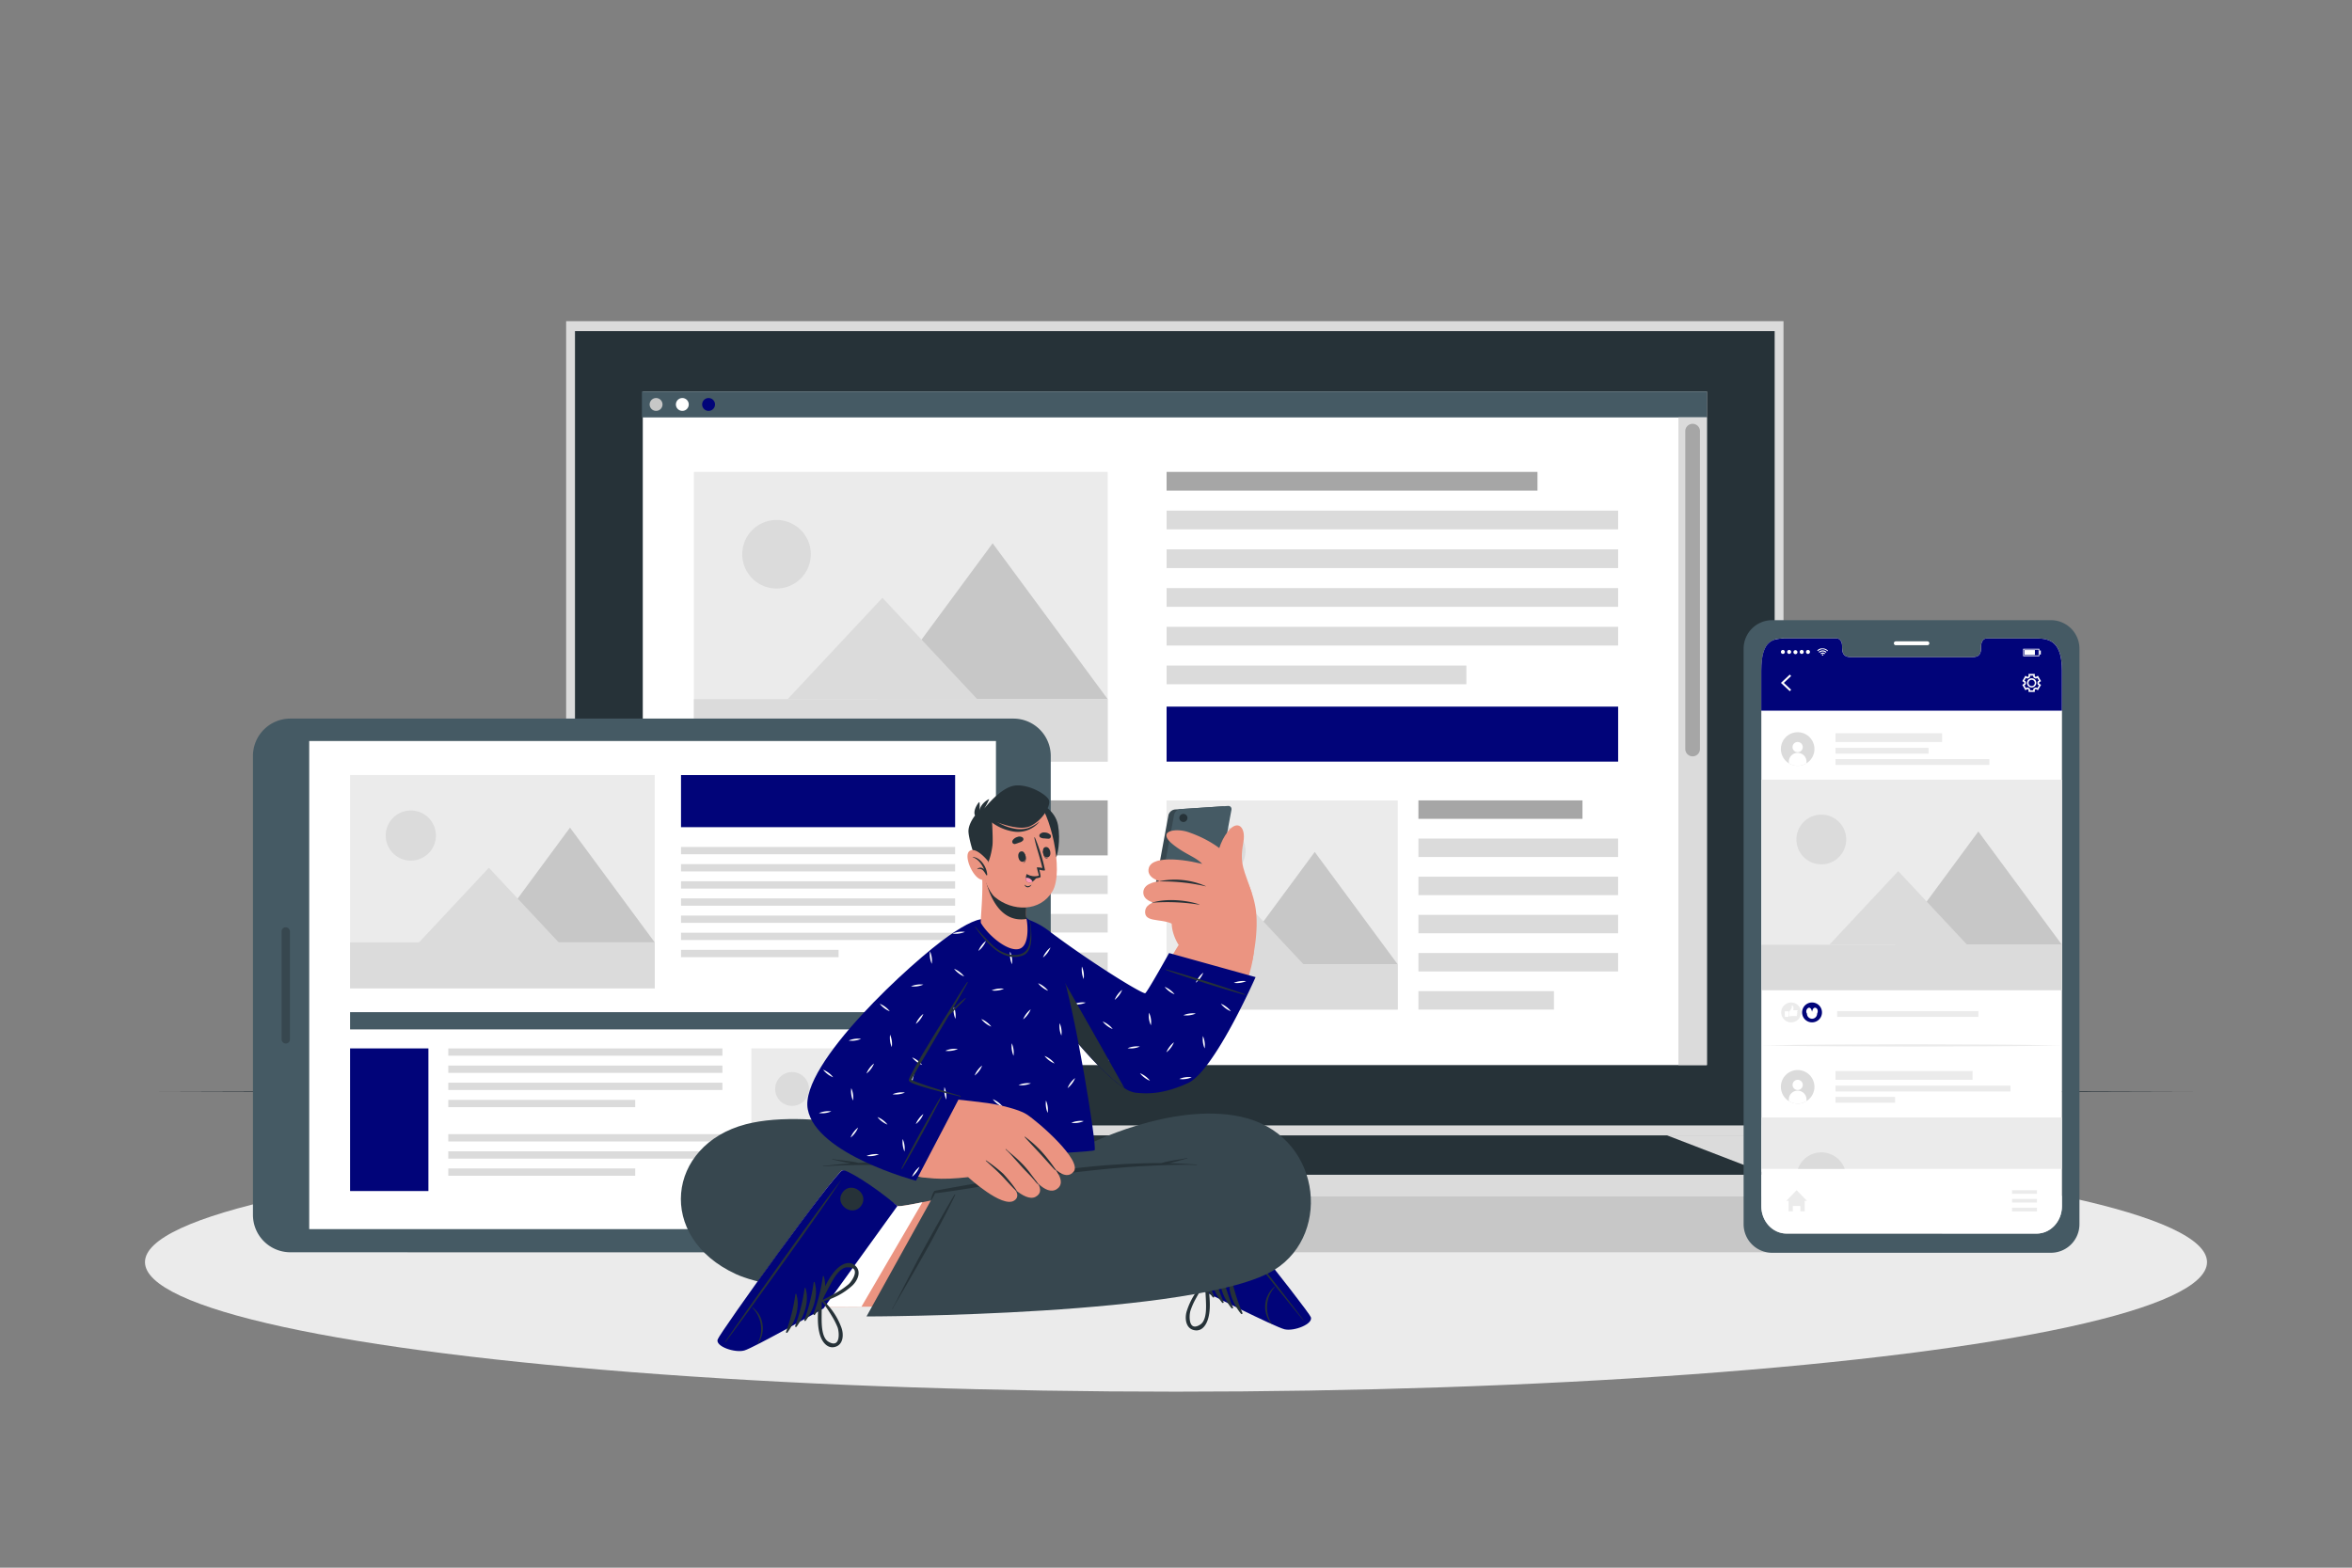 <svg xmlns="http://www.w3.org/2000/svg" viewBox="0 0 750 500"><rect x="0" y="0" width="750" height="500" fill="#808080" stroke="none"/><g id="freepik--Shadow--inject-12"><ellipse cx="375" cy="402.54" rx="328.77" ry="41.32" style="fill:#ebebeb"></ellipse></g><g id="freepik--Floor--inject-12"><polygon points="50.72 348.19 131.79 347.95 212.86 347.86 375 347.69 537.14 347.86 618.21 347.95 699.28 348.19 618.21 348.44 537.14 348.52 375 348.69 212.86 348.52 131.79 348.43 50.72 348.19" style="fill:#263238"></polygon></g><g id="freepik--Computer--inject-12"><rect x="180.53" y="102.44" width="388.19" height="259.67" style="fill:#dbdbdb"></rect><rect x="183.35" y="105.61" width="382.55" height="253.33" style="fill:#263238"></rect><rect x="129.97" y="381.58" width="489.31" height="17.82" style="fill:#c7c7c7"></rect><polygon points="129.97 381.58 180.53 362.11 568.72 362.11 619.28 381.58 129.97 381.58" style="fill:#dbdbdb"></polygon><polygon points="185.05 374.68 217.68 362.11 531.58 362.11 564.21 374.68 185.05 374.68" style="fill:#263238"></polygon><rect x="204.97" y="124.86" width="339.31" height="214.84" style="fill:#fff"></rect><rect x="204.69" y="124.86" width="339.6" height="8.27" style="fill:#455a64"></rect><path d="M211.26,129a2.05,2.05,0,1,1-2-2.05A2.05,2.05,0,0,1,211.26,129Z" style="fill:#c7c7c7"></path><path d="M219.63,129a2.05,2.05,0,1,1-2-2.05A2.05,2.05,0,0,1,219.63,129Z" style="fill:#fff"></path><path d="M228,129a2.05,2.05,0,1,1-2.05-2.05A2.05,2.05,0,0,1,228,129Z" style="fill:#010479"></path><rect x="221.27" y="150.51" width="131.95" height="92.41" transform="translate(574.49 393.42) rotate(180)" style="fill:#ebebeb"></rect><path d="M236.69,176.77a10.93,10.93,0,1,0,10.93-10.93A10.93,10.93,0,0,0,236.69,176.77Z" style="fill:#dbdbdb"></path><polygon points="279.84 223 353.23 223 316.53 173.27 279.84 223" style="fill:#c7c7c7"></polygon><polygon points="251.1 223.05 311.68 223.05 281.39 190.66 251.1 223.05" style="fill:#dbdbdb"></polygon><rect x="221.27" y="223" width="131.95" height="19.91" style="fill:#dbdbdb"></rect><rect x="372" y="255.28" width="73.73" height="66.71" transform="translate(817.72 577.28) rotate(180)" style="fill:#ebebeb"></rect><path d="M381.52,269.87a7.9,7.9,0,1,0,6.2-6.2A7.9,7.9,0,0,0,381.52,269.87Z" style="fill:#dbdbdb"></path><polygon points="392.75 307.62 445.73 307.62 419.24 271.72 392.75 307.62" style="fill:#c7c7c7"></polygon><polygon points="372 307.65 415.74 307.65 393.87 284.27 372 307.65" style="fill:#dbdbdb"></polygon><rect x="372" y="307.62" width="73.73" height="14.37" style="fill:#dbdbdb"></rect><rect x="372" y="150.51" width="118.27" height="5.97" style="fill:#a6a6a6"></rect><rect x="372" y="162.86" width="143.99" height="5.97" style="fill:#dbdbdb"></rect><rect x="372" y="175.21" width="143.99" height="5.97" style="fill:#dbdbdb"></rect><rect x="372" y="187.57" width="143.99" height="5.97" style="fill:#dbdbdb"></rect><rect x="372" y="199.92" width="143.99" height="5.97" style="fill:#dbdbdb"></rect><rect x="372" y="212.27" width="95.59" height="5.97" style="fill:#dbdbdb"></rect><rect x="452.3" y="255.28" width="52.31" height="5.88" style="fill:#a6a6a6"></rect><rect x="452.3" y="267.45" width="63.68" height="5.88" style="fill:#dbdbdb"></rect><rect x="452.3" y="279.62" width="63.68" height="5.88" style="fill:#dbdbdb"></rect><rect x="452.3" y="291.78" width="63.68" height="5.88" style="fill:#dbdbdb"></rect><rect x="452.3" y="303.95" width="63.68" height="5.88" style="fill:#dbdbdb"></rect><rect x="452.3" y="316.12" width="43.22" height="5.88" style="fill:#dbdbdb"></rect><rect x="372" y="225.37" width="143.99" height="17.54" style="fill:#010479"></rect><rect x="221.27" y="255.28" width="131.95" height="17.54" style="fill:#a6a6a6"></rect><rect x="221.27" y="279.21" width="131.95" height="5.93" style="fill:#dbdbdb"></rect><rect x="221.27" y="291.49" width="131.95" height="5.93" style="fill:#dbdbdb"></rect><rect x="221.27" y="303.78" width="131.95" height="5.93" style="fill:#dbdbdb"></rect><rect x="221.27" y="316.06" width="90.41" height="5.93" style="fill:#dbdbdb"></rect><rect x="535.21" y="133.12" width="9.07" height="206.57" style="fill:#dbdbdb"></rect><path d="M539.74,241.23h0a2.34,2.34,0,0,1-2.34-2.34V137.51a2.34,2.34,0,0,1,2.34-2.34h0a2.34,2.34,0,0,1,2.34,2.34V238.89A2.34,2.34,0,0,1,539.74,241.23Z" style="fill:#a6a6a6"></path></g><g id="freepik--Tablet--inject-12"><path d="M335.06,241V387.58a11.93,11.93,0,0,1-12,11.82H92.66a11.93,11.93,0,0,1-12-11.82V241a11.92,11.92,0,0,1,12-11.81H323A11.92,11.92,0,0,1,335.06,241Z" style="fill:#455a64"></path><rect x="98.6" y="236.34" width="218.99" height="155.68" style="fill:#fff"></rect><rect x="111.63" y="247.2" width="97.15" height="68.03" transform="translate(320.41 562.42) rotate(180)" style="fill:#ebebeb"></rect><path d="M123,266.54a8,8,0,1,0,8-8.05A8,8,0,0,0,123,266.54Z" style="fill:#dbdbdb"></path><polygon points="154.75 300.57 208.78 300.57 181.76 263.96 154.75 300.57" style="fill:#c7c7c7"></polygon><polygon points="133.59 300.6 178.19 300.6 155.89 276.76 133.59 300.6" style="fill:#dbdbdb"></polygon><rect x="111.63" y="300.57" width="97.15" height="14.66" style="fill:#dbdbdb"></rect><rect x="239.6" y="334.38" width="64.96" height="45.49" transform="translate(544.16 714.24) rotate(180)" style="fill:#ebebeb"></rect><path d="M247.19,347.31a5.39,5.39,0,1,0,5.39-5.38A5.38,5.38,0,0,0,247.19,347.31Z" style="fill:#dbdbdb"></path><polygon points="268.44 370.06 304.56 370.06 286.5 345.58 268.44 370.06" style="fill:#c7c7c7"></polygon><polygon points="254.29 370.09 284.11 370.09 269.2 354.14 254.29 370.09" style="fill:#dbdbdb"></polygon><rect x="239.6" y="370.07" width="64.96" height="9.8" style="fill:#dbdbdb"></rect><rect x="217.16" y="247.2" width="87.41" height="16.62" style="fill:#010479"></rect><rect x="217.16" y="270.13" width="87.41" height="2.33" style="fill:#dbdbdb"></rect><rect x="217.16" y="275.6" width="87.41" height="2.33" style="fill:#dbdbdb"></rect><rect x="217.16" y="281.07" width="87.41" height="2.33" style="fill:#dbdbdb"></rect><rect x="217.16" y="286.54" width="87.41" height="2.33" style="fill:#dbdbdb"></rect><rect x="217.16" y="292.01" width="87.41" height="2.33" style="fill:#dbdbdb"></rect><rect x="217.16" y="297.48" width="87.41" height="2.33" style="fill:#dbdbdb"></rect><rect x="217.16" y="302.95" width="50.25" height="2.33" style="fill:#dbdbdb"></rect><rect x="142.95" y="367.2" width="87.41" height="2.33" style="fill:#dbdbdb"></rect><rect x="142.95" y="334.38" width="87.41" height="2.33" style="fill:#dbdbdb"></rect><rect x="142.95" y="339.85" width="87.41" height="2.33" style="fill:#dbdbdb"></rect><rect x="142.95" y="345.32" width="87.41" height="2.33" style="fill:#dbdbdb"></rect><rect x="142.95" y="350.79" width="59.61" height="2.33" style="fill:#dbdbdb"></rect><rect x="142.95" y="361.73" width="87.41" height="2.33" style="fill:#dbdbdb"></rect><rect x="142.95" y="372.67" width="59.61" height="2.33" style="fill:#dbdbdb"></rect><rect x="111.63" y="322.82" width="192.94" height="5.5" style="fill:#455a64"></rect><rect x="111.63" y="334.38" width="24.98" height="45.49" style="fill:#010479"></rect><rect x="89.8" y="295.76" width="2.65" height="37.05" rx="1.25" style="fill:#37474f"></rect><path d="M332,314.28a4.8,4.8,0,1,1-4.79-4.79A4.8,4.8,0,0,1,332,314.28Z" style="fill:#37474f"></path></g><g id="freepik--Mobile--inject-12"><path d="M654.11,197.8H565a9.1,9.1,0,0,0-9,9.18v183.4a9.11,9.11,0,0,0,9,9.18h89.09a9.11,9.11,0,0,0,9-9.18V207A9.1,9.1,0,0,0,654.11,197.8Zm3.39,186.91c0,4.83-3.62,8.73-8.08,8.73h-79.7c-4.47,0-8.08-3.9-8.08-8.73V213.93c0-9.83,3.61-10.31,8.08-10.31h16c.93,0,1.69,1,1.69,2.36v.56c0,3.07,1.68,3.08,3.74,3.08H628c2.07,0,3.73,0,3.73-3.08V206c0-1.31.75-2.36,1.7-2.36h16c4.46,0,8.08,1.31,8.08,10.31Z" style="fill:#455a64"></path><path d="M614.6,205.79H604.53a.62.62,0,0,1-.62-.62h0a.62.62,0,0,1,.62-.62H614.6a.63.63,0,0,1,.63.62h0A.63.63,0,0,1,614.6,205.79Z" style="fill:#fff"></path><path d="M657.5,213.93V384.71c0,4.83-3.62,8.73-8.08,8.73h-79.7c-4.47,0-8.08-3.9-8.08-8.73V213.93c0-9.83,3.61-10.31,8.08-10.31h16c.93,0,1.69,1,1.69,2.36v.56c0,3.07,1.68,3.08,3.74,3.08H628c2.07,0,3.73,0,3.73-3.08V206c0-1.31.75-2.36,1.7-2.36h16C653.88,203.62,657.5,204.93,657.5,213.93Z" style="fill:#fff"></path><path d="M657.5,213.93v12.74H561.63V213.93c0-9.83,3.62-10.31,8.09-10.31h16c.92,0,1.68,1,1.68,2.36v.56c0,3.07,1.68,3.08,3.73,3.08H628c2.07,0,3.74,0,3.74-3.08V206c0-1.31.75-2.36,1.69-2.36h16C653.88,203.62,657.5,204.93,657.5,213.93Z" style="fill:#010479"></path><polygon points="570.72 220.45 567.89 217.8 570.72 215.15 571.16 215.61 568.83 217.8 571.16 219.99 570.72 220.45" style="fill:#fff"></polygon><path d="M648.85,220.69h-2V220a.1.1,0,0,0-.06-.09l-.22-.13a.14.14,0,0,0-.11,0l-.61.36-1-1.73.61-.35a.09.09,0,0,0,0-.11v-.24a.09.09,0,0,0,0-.11l-.61-.35,1-1.73.61.35a.11.11,0,0,0,.11,0l.22-.13a.1.1,0,0,0,.06-.09v-.71h2v.71a.1.1,0,0,0,.06.09l.22.13a.11.11,0,0,0,.11,0l.61-.35,1,1.73-.61.35a.09.09,0,0,0,0,.11v.24a.09.09,0,0,0,0,.11l.61.35-1,1.73-.61-.35a.11.11,0,0,0-.11,0l-.22.13a.1.1,0,0,0-.06.09Zm-1.5-.5h1V220a.62.62,0,0,1,.33-.54,1,1,0,0,0,.17-.1.64.64,0,0,1,.64,0l.18.11.5-.87-.18-.11a.59.59,0,0,1-.3-.55v-.2a.61.61,0,0,1,.3-.56l.18-.1-.5-.87-.18.11a.62.62,0,0,1-.63,0l-.18-.1a.62.62,0,0,1-.33-.54v-.21h-1v.21a.62.62,0,0,1-.33.54,1,1,0,0,0-.17.1.64.64,0,0,1-.64,0l-.18-.11-.5.87.18.1a.61.61,0,0,1,.3.56v.2a.61.61,0,0,1-.3.56l-.18.1.5.87.18-.11a.64.64,0,0,1,.64,0,1,1,0,0,0,.17.1.62.62,0,0,1,.33.54Zm.5-.91a1.48,1.48,0,1,1,1.48-1.48A1.49,1.49,0,0,1,647.85,219.28Zm0-2.46a1,1,0,1,0,1,1A1,1,0,0,0,647.85,216.82Z" style="fill:#fff"></path><g id="freepik--u5Zjqx--inject-12"><path d="M582.93,207.45l-.15.16-.09.09a2.1,2.1,0,0,0-3,0l-.08-.09-.15-.15h0a1.54,1.54,0,0,1,.19-.17,2.16,2.16,0,0,1,.45-.29,2.49,2.49,0,0,1,.6-.2l.3,0h.46a2.59,2.59,0,0,1,.55.13,2.53,2.53,0,0,1,.37.18,2.25,2.25,0,0,1,.36.24l.16.15Z" style="fill:#fff"></path><path d="M580.2,208.18l-.24-.24a1.75,1.75,0,0,1,2.48,0l-.24.25a1.42,1.42,0,0,0-2,0Z" style="fill:#fff"></path><path d="M582,208.42l-.24.25a.7.7,0,0,0-1,0l-.24-.25A1.06,1.06,0,0,1,582,208.42Z" style="fill:#fff"></path><path d="M581.42,208.89a.22.22,0,1,1-.22-.22A.21.21,0,0,1,581.42,208.89Z" style="fill:#fff"></path></g><path d="M567.89,207.92a.63.63,0,0,1,.63-.63.64.64,0,0,1,.64.63.64.64,0,0,1-.64.64A.64.64,0,0,1,567.89,207.92Z" style="fill:#fff"></path><path d="M569.89,207.92a.63.63,0,0,1,.63-.63.64.64,0,0,1,.64.63.64.64,0,0,1-.64.64A.64.64,0,0,1,569.89,207.92Z" style="fill:#fff"></path><path d="M571.89,207.92a.64.64,0,0,1,1.27,0,.64.64,0,1,1-1.27,0Z" style="fill:#fff"></path><path d="M573.89,207.92a.64.64,0,1,1,.64.64A.64.64,0,0,1,573.89,207.92Z" style="fill:#fff"></path><path d="M575.89,207.92a.64.64,0,0,1,.64-.63.63.63,0,0,1,.63.63.64.64,0,0,1-.63.64A.64.64,0,0,1,575.89,207.92Z" style="fill:#fff"></path><path d="M650.3,209.3h-5.16v-2.38h5.16Zm-4.91-.25h4.66v-1.88h-4.66Z" style="fill:#fff"></path><rect x="645.56" y="207.32" width="3.33" height="1.58" style="fill:#fff"></rect><rect x="650.31" y="207.47" width="0.46" height="1.28" style="fill:#fff"></rect><polygon points="576.2 383 575.47 383 575.47 386.35 574.11 386.35 574.11 384.64 571.7 384.64 571.7 386.35 570.34 386.35 570.34 383 569.61 383 572.91 379.6 576.2 383" style="fill:#ebebeb"></polygon><rect x="641.59" y="379.6" width="7.95" height="1.14" style="fill:#ebebeb"></rect><rect x="641.59" y="382.4" width="7.95" height="1.14" style="fill:#ebebeb"></rect><rect x="641.59" y="385.21" width="7.95" height="1.14" style="fill:#ebebeb"></rect><path d="M576.05,243.44a5.32,5.32,0,0,1-5.63,0,5.35,5.35,0,1,1,5.63,0Z" style="fill:#dbdbdb"></path><path d="M574.86,238.28a1.63,1.63,0,1,1-1.62-1.63A1.63,1.63,0,0,1,574.86,238.28Z" style="fill:#fff"></path><path d="M576.05,242.77v.67a5.32,5.32,0,0,1-5.63,0v-.67a2.82,2.82,0,0,1,5.63,0Z" style="fill:#fff"></path><rect x="585.29" y="233.85" width="34" height="2.8" style="fill:#ebebeb"></rect><rect x="585.29" y="238.52" width="29.68" height="1.86" style="fill:#ebebeb"></rect><rect x="585.29" y="242.1" width="49.07" height="1.86" style="fill:#ebebeb"></rect><rect x="561.64" y="248.67" width="95.86" height="67.12" transform="translate(1219.14 564.46) rotate(180)" style="fill:#ebebeb"></rect><path d="M572.84,267.75a7.94,7.94,0,1,0,7.94-7.94A7.94,7.94,0,0,0,572.84,267.75Z" style="fill:#dbdbdb"></path><polygon points="604.2 301.33 657.5 301.33 630.85 265.2 604.2 301.33" style="fill:#c7c7c7"></polygon><polygon points="583.3 301.36 627.31 301.36 605.3 277.84 583.3 301.36" style="fill:#dbdbdb"></polygon><rect x="561.64" y="301.33" width="95.86" height="14.46" style="fill:#dbdbdb"></rect><path d="M576.05,351.18a5.32,5.32,0,0,1-5.63,0,5.35,5.35,0,1,1,5.63,0Z" style="fill:#dbdbdb"></path><circle cx="573.24" cy="346.02" r="1.63" style="fill:#fff"></circle><path d="M576.05,350.51v.67a5.32,5.32,0,0,1-5.63,0v-.67a2.82,2.82,0,0,1,5.63,0Z" style="fill:#fff"></path><rect x="585.29" y="341.59" width="43.72" height="2.8" style="fill:#ebebeb"></rect><rect x="585.29" y="346.26" width="55.82" height="1.86" style="fill:#ebebeb"></rect><rect x="585.29" y="349.84" width="19.01" height="1.86" style="fill:#ebebeb"></rect><rect x="561.64" y="356.41" width="95.84" height="16.39" style="fill:#ebebeb"></rect><path d="M588.25,372.81H573.31a7.93,7.93,0,0,1,14.94,0Z" style="fill:#dbdbdb"></path><path d="M568.08,323.65a3.17,3.17,0,1,1,3.83,2.33A3.16,3.16,0,0,1,568.08,323.65Z" style="fill:#ebebeb"></path><g id="freepik--xsrjP0--inject-12"><path d="M570.73,324.16c-.09-.05-.16-.13-.27-.12s0,0,0-.05v-1.27a.06.06,0,0,1,0-.07c.32-.16.46-.48.66-.76a1.27,1.27,0,0,0,.23-1c0-.09,0-.13.12-.15a.2.2,0,0,1,.24.07,1.6,1.6,0,0,1,.18.56,1.88,1.88,0,0,1,0,.47c0,.12-.05.23-.07.35s.06,0,.09,0h1.07c.15,0,.23,0,.25.14a.29.29,0,0,1-.16.31s-.07,0-.07.05,0,0,.07.05.1.27,0,.38-.1,0-.1.06.06,0,.09.08a.24.24,0,0,1-.1.37l-.07,0s0,0,0,.05a.21.21,0,0,1,0,.38l0,0a.31.31,0,0,1-.19,0h-1.68A.18.18,0,0,1,570.73,324.16Z" style="fill:#fff;fill-rule:evenodd"></path><path d="M569.13,323.42c0-.27,0-.54,0-.81,0-.05,0-.08.08-.08.32,0,.65,0,1,0,.06,0,.07,0,.07.08v1.62c0,.07,0,.09-.09.09h-.95c-.08,0-.09,0-.09-.1C569.14,324,569.13,323.69,569.13,323.42Z" style="fill:#fff;fill-rule:evenodd"></path></g><path d="M574.74,323.65a3.17,3.17,0,1,1,3.84,2.33A3.16,3.16,0,0,1,574.74,323.65Z" style="fill:#010479"></path><path d="M579.44,323.3a1.62,1.62,0,0,1-3.24,0,1.28,1.28,0,0,1,.49-1.87c.9-.27,1.13,1.3,1.13,1.3s.23-1.57,1.14-1.3C579.59,321.62,579.84,322.49,579.44,323.3Z" style="fill:#fff"></path><rect x="585.82" y="322.49" width="45.03" height="1.83" style="fill:#ebebeb"></rect><polygon points="561.64 333.42 573.62 333.24 585.6 333.14 609.56 333.05 633.52 333.14 645.5 333.24 657.48 333.42 645.5 333.61 633.52 333.71 609.56 333.8 585.6 333.71 573.62 333.61 561.64 333.42" style="fill:#ebebeb"></polygon></g><g id="freepik--Character--inject-12"><path d="M417.67,420.05c-.75-2.12-39.46-51.12-42.06-52-.29-.12-16.88,12.22-16.88,12.22-.68.94-32.84-5.16-32.84-5.16l.49,38.63,58.29-2.46s8,4.47,15.26,8.09h0a84.37,84.37,0,0,0,9.58,4.4C412.46,424.44,418.43,422.15,417.67,420.05Z" style="fill:#eb9481"></path><path d="M409.53,423.75a83.7,83.7,0,0,1-9.57-4.4h0c-7.28-3.62-15.26-8.09-15.26-8.09l-13,.55-21-32.37c4.48.7,7.81,1.1,8,.8,0,0,16.58-12.33,16.88-12.21,2.6.9,41.31,49.9,42.06,52S412.46,424.45,409.53,423.75Z" style="fill:#fff"></path><path d="M418,420.1c-.79-2.16-39.67-51.13-42.34-52.06-1-.36-9.14,4.9-16.95,12.21l25.1,31.53s22.8,11.48,25.83,12.19S418.8,422.27,418,420.1Z" style="fill:#010479"></path><path d="M415.5,421c-6.72-8-33.06-41.15-39.09-49.61-.05-.07,0-.11,0,0,6.83,7.83,32.91,41.14,39.17,49.54C415.77,421,415.64,421.13,415.5,421Z" style="fill:#263238"></path><path d="M405.4,422.22a8.42,8.42,0,0,1-1.9-6.51,8.13,8.13,0,0,1,2.93-5.31c.05,0,.12.05.07.1a9.71,9.71,0,0,0-1,11.63C405.55,422.2,405.45,422.28,405.4,422.22Z" style="fill:#263238"></path><path d="M386.7,413.71c-2.66-3.25-4.52-8-3.45-12.16,0-.16.27-.1.29,0a58.09,58.09,0,0,0,3.61,11.85A.27.27,0,0,1,386.7,413.71Z" style="fill:#263238"></path><path d="M389.7,415.46c-2.65-3.25-4.52-8-3.45-12.16,0-.16.27-.1.3,0a57.44,57.44,0,0,0,3.6,11.85A.27.27,0,0,1,389.7,415.46Z" style="fill:#263238"></path><path d="M392.7,417.21c-2.65-3.25-4.51-8-3.45-12.16,0-.16.27-.1.3,0a58.31,58.31,0,0,0,3.6,11.85A.27.27,0,0,1,392.7,417.21Z" style="fill:#263238"></path><path d="M395.71,419c-2.66-3.25-4.52-8-3.46-12.16,0-.16.27-.1.3,0a57.71,57.71,0,0,0,3.61,11.85A.27.27,0,0,1,395.71,419Z" style="fill:#263238"></path><path d="M370.27,379.63c-2.92-3.7,2.82-8.23,5.74-4.53S373.19,383.33,370.27,379.63Z" style="fill:#263238"></path><path d="M385.36,420.13c.88-3.59.17-7.43-.07-11.06a.51.51,0,0,0-.73-.38.12.12,0,0,0-.18,0,22,22,0,0,0-6,9.65c-.61,2.16-.3,5.33,2.4,5.9S384.85,422.23,385.36,420.13Zm-2.6,2.31c-3.84,2.52-3.65-2.89-3.13-4.46a22.11,22.11,0,0,1,1.26-3,65.74,65.74,0,0,1,3.4-5.72c0,1.79.17,3.56.24,5.34C384.62,416.77,384.87,421.06,382.76,422.44Z" style="fill:#263238"></path><path d="M373,398.66c-1.94,2-.46,4.78,1.25,6.24a21.92,21.92,0,0,0,10.35,4.74c.09,0,.13-.05.13-.12a.51.51,0,0,0,.41-.72c-1.8-3.16-3.33-6.75-6-9.26C377.54,398.07,374.86,396.81,373,398.66Zm8.43,5.91c.93,1.53,1.77,3.1,2.74,4.6-2-.93-4.06-1.77-6-2.9a24.07,24.07,0,0,1-2.69-1.78c-1.3-1-4.43-5.44.16-5.45C378.2,399,380.36,402.75,381.45,404.57Z" style="fill:#263238"></path><path d="M324,365.9l-26.29-2.07s-38-11-59.92-5.25c-25.16,6.61-28.71,36-3.13,47.78C260,418,371.37,413.72,371.37,413.72l-23.88-35.37s-36.68-8.61-68.79-6.86l45.46,5.23Z" style="fill:#37474f"></path><path d="M323.73,373.38c-3.91-.64-7.87-1-11.81-1.33s-8-.66-12-.91a238.34,238.34,0,0,0-23.91-.36c-.75,0-1.49.07-2.24.12a4.31,4.31,0,0,0-.49-.11c-.38-.09-.77-.18-1.15-.24-.73-.12-1.45-.21-2.18-.31-1.51-.2-3-.33-4.53-.58-.09,0-.13.13,0,.14,1.52.31,3,.71,4.53,1l1.31.25c-2.92.21-5.83.5-8.74.83-.09,0-.09.15,0,.14,4-.32,8-.43,11.94-.44s7.89,0,11.84.13c8,.29,16,.84,23.92,1.51,4.46.37,8.94.83,13.42.92C324.08,374.16,324.17,373.45,323.73,373.38Z" style="fill:#263238"></path><path d="M360,412.91c-1.47-2.25-2.74-4.66-4.09-7l-4.08-7c-2.72-4.65-12.46-20.27-13.41-21.36-.06-.07-.18,0-.15.1.47,1.21,6.56,11.56,8,13.87,2.8,4.61,5.74,9.13,8.63,13.68.83,1.3,1.68,2.59,2.52,3.88s1.73,2.56,2.5,3.89C359.89,413.07,360,413,360,412.91Z" style="fill:#263238"></path><path d="M229.17,427.17c.65-2.15,37-52.92,39.55-53.95.29-.13,17.45,11.4,17.45,11.4.72.91,32.55-6.7,32.55-6.7l1.34,38.61-58.34.3s-7.75,4.84-14.86,8.81h0a85.59,85.59,0,0,1-9.36,4.85C234.58,431.32,228.51,429.31,229.17,427.17Z" style="fill:#eb9481"></path><path d="M237.48,430.49a83.93,83.93,0,0,0,9.35-4.85h0c7.1-4,14.86-8.81,14.86-8.81l13-.06,19.45-33.33c-4.44.91-7.75,1.47-8,1.18,0,0-17.16-11.54-17.45-11.4-2.55,1-38.9,51.8-39.55,53.95S234.58,431.32,237.48,430.49Z" style="fill:#fff"></path><path d="M228.83,427.25c.68-2.2,37.21-53,39.82-54,1-.41,9.37,4.46,17.52,11.38l-23.59,32.7s-22.22,12.54-25.22,13.39S228.15,429.45,228.83,427.25Z" style="fill:#010479"></path><path d="M231.39,428c6.33-8.36,31.07-42.66,36.7-51.41,0-.07,0-.1-.06,0-6.45,8.14-30.92,42.65-36.78,51.34C231.12,428.06,231.25,428.16,231.39,428Z" style="fill:#263238"></path><path d="M241.54,428.76a8.44,8.44,0,0,0,1.58-6.59A8.12,8.12,0,0,0,240,417s-.12.06-.08.11a9.72,9.72,0,0,1,1.56,11.57A.07.07,0,0,0,241.54,428.76Z" style="fill:#263238"></path><path d="M259.81,419.37c2.5-3.37,4.14-8.18,2.87-12.3,0-.16-.27-.09-.29.05a58,58,0,0,1-3,12A.26.26,0,0,0,259.81,419.37Z" style="fill:#263238"></path><path d="M256.89,421.26c2.5-3.37,4.14-8.18,2.88-12.3,0-.16-.28-.09-.3.05a58,58,0,0,1-3,12A.26.26,0,0,0,256.89,421.26Z" style="fill:#263238"></path><path d="M254,423.15c2.49-3.37,4.13-8.18,2.87-12.3-.05-.16-.27-.09-.29,0a58.6,58.6,0,0,1-3,12A.26.26,0,0,0,254,423.15Z" style="fill:#263238"></path><path d="M251.06,425.05c2.5-3.38,4.14-8.19,2.87-12.31,0-.16-.27-.09-.29.05a58,58,0,0,1-3,12A.26.26,0,0,0,251.06,425.05Z" style="fill:#263238"></path><path d="M274.61,384.56c2.74-3.83-3.21-8.09-5.95-4.26S271.86,388.39,274.61,384.56Z" style="fill:#263238"></path><path d="M266.25,429.59c2.67-.69,2.83-3.87,2.11-6a21.94,21.94,0,0,0-6.48-9.36c-.07-.06-.13,0-.17,0a.52.52,0,0,0-.72.42c-.06,3.63-.59,7.5.46,11.05C262.06,427.8,263.72,430.25,266.25,429.59ZM262,420.2c0-1.78.06-3.56,0-5.34a64,64,0,0,1,3.66,5.55,24.11,24.11,0,0,1,1.41,2.89c.59,1.55,1,6.94-2.92,4.62C262,426.63,262,422.33,262,420.2Z" style="fill:#263238"></path><path d="M266.71,404.86c-2.59,2.64-3.95,6.3-5.59,9.54a.51.51,0,0,0,.44.7.11.11,0,0,0,.13.12A22.06,22.06,0,0,0,271.81,410c1.63-1.54,3-4.42.95-6.29S268.22,403.32,266.71,404.86Zm3.42-.66c4.58-.2,1.66,4.35.41,5.44a24,24,0,0,1-2.6,1.9,66,66,0,0,1-5.84,3.18c.9-1.54,1.67-3.15,2.52-4.72C265.63,408.13,267.6,404.31,270.13,404.2Z" style="fill:#263238"></path><path d="M320.17,366l26.17-.69s27-13.89,49.22-9.17c25.44,5.4,29.52,37.07,10.92,48.8-23.56,14.86-130.17,14.93-130.17,14.93l22-39.64s35.23-8.4,67.39-8.17l-45.17,7.38Z" style="fill:#37474f"></path><path d="M296.83,382.82a.73.73,0,0,0,.05-.2l0-.17.09-.38c.07-.26.16-.51.25-.77s.2-.5.3-.75a5.4,5.4,0,0,1,.42-.7s0,0,.06-.05l0,0,.05,0,.06,0c3.88-.83,30.25-5.32,34.18-5.87s7.92-1,11.9-1.47a237.83,237.83,0,0,1,23.86-1.5c.75,0,1.5,0,2.25,0a3.76,3.76,0,0,1,.48-.13c.38-.1.76-.21,1.14-.29.72-.16,1.44-.29,2.16-.42,1.5-.27,3-.47,4.5-.79.09,0,.13.12,0,.14-1.5.38-3,.85-4.47,1.22l-1.3.31c2.93.08,5.85.23,8.78.42a.07.07,0,0,1,0,.14c-4-.13-8-.05-11.95.12s-7.88.36-11.82.7c-8,.66-15.9,1.59-23.82,2.63-4.44.59-31.33,5.24-35.8,5.55h-.06a1.92,1.92,0,0,1-.11.31l-.36.73c-.12.23-.24.46-.38.69l-.21.33-.11.16c0,.05-.1.12-.11.17S296.78,382.91,296.83,382.82Z" style="fill:#263238"></path><path d="M284.55,417.31c1.37-2.32,2.52-4.78,3.76-7.17l3.74-7.18c2.5-4.77,11.49-20.84,12.39-22,.05-.07.18,0,.15.09-.41,1.24-6,11.86-7.29,14.23-2.58,4.74-5.3,9.4-8,14.08-.76,1.34-1.56,2.66-2.33,4s-1.6,2.64-2.31,4A.07.07,0,1,1,284.55,417.31Z" style="fill:#263238"></path><path d="M372.61,259.88l-5.51,29.83c-.26.88.22,1.56,1.07,1.5l15.15-1a2.47,2.47,0,0,0,2-1.7l5.51-29.83c.26-.88-.22-1.55-1.07-1.5l-15.14,1A2.48,2.48,0,0,0,372.61,259.88Z" style="fill:#37474f"></path><path d="M374.41,259.75l-5.51,29.83c-.26.88.22,1.56,1.06,1.5l15.15-1a2.46,2.46,0,0,0,2-1.7l5.52-29.83c.26-.88-.22-1.56-1.07-1.5l-15.15,1A2.48,2.48,0,0,0,374.41,259.75Z" style="fill:#455a64"></path><path d="M378.65,260.82a1.29,1.29,0,1,1-1.34-1.23A1.29,1.29,0,0,1,378.65,260.82Z" style="fill:#263238"></path><path d="M326.63,307.47c9.59,17.79,30.16,40.45,38.14,40.11,3.79-.16,10.61.37,15.34-4.26,10.33-10.1,18.4-28.79,19.68-39.3.45-3.73-18-10.76-20.49-7.6-5.84,7.41-12.31,21.66-13.42,21.64-4.1-.09-20.78-12.49-32.43-21.22C319.31,286.23,322.81,300.38,326.63,307.47Z" style="fill:#eb9481"></path><path d="M399.17,284.87c-2.32-7.41-4.05-9-2.69-16.25.89-4.79-1.78-7.41-4.92-3.44-5.13,6.5-4.14,16.69-2.78,20.13Z" style="fill:#eb9481"></path><path d="M399.09,307.3s2.77-10.66,1.08-18.8c-1.17-5.63-5.08-17.6-21.33-23.13-3.86-1.31-10.28-.44-4.76,4,3.92,3.15,7.35,4,9.3,6.21,0,0-8,2.06-9.2,6A74.16,74.16,0,0,0,371.87,292a15.23,15.23,0,0,0,1.91.6s-1,3.7,2,8.7Z" style="fill:#eb9481"></path><path d="M398.19,283.3c-2.4-1.82-7.56-5.59-12.85-7.21-5.88-1.79-17.68-3.67-19,.68-.94,3.2,3.5,4.31,3.5,4.31s-5,.25-5.26,3.32c-.2,2.8,3.29,3.45,3.29,3.45s-3,.68-2.7,3.41c.39,3.28,6.68,1.32,10,4.3C375.9,296.23,398.19,283.3,398.19,283.3Z" style="fill:#eb9481"></path><path d="M384.48,282.62A24.52,24.52,0,0,0,370,281c-.12,0-.16.14-.05.13a60.31,60.31,0,0,1,14.54,1.56A0,0,0,0,0,384.48,282.62Z" style="fill:#263238"></path><path d="M382.49,288.5c-2.31-.93-9.13-2.24-14.57-.76-.13,0-.16.14,0,.13a64.55,64.55,0,0,1,14.6.69A0,0,0,0,0,382.49,288.5Z" style="fill:#263238"></path><path d="M400.38,311.64s-13.17,29.95-21.56,33.79-13.57,3.38-16.78,3.07a8.68,8.68,0,0,1-3.47-1.44c-9-5.7-25.66-26.69-32.62-38.62-5.22-9-5.15-17.35,2.14-15.05a23.82,23.82,0,0,1,6.83,3.86c13.74,10.29,29.57,19.94,30.28,19.52s7.6-12.8,7.6-12.8Z" style="fill:#010479"></path><path d="M366.4,323a7.18,7.18,0,0,0,0,2A6.93,6.93,0,0,0,367,327a6.82,6.82,0,0,0,0-2A6.93,6.93,0,0,0,366.4,323Z" style="fill:#fff"></path><path d="M383.59,330.45a7.18,7.18,0,0,0,0,2,7.48,7.48,0,0,0,.54,1.94,6.77,6.77,0,0,0,0-2A6.84,6.84,0,0,0,383.59,330.45Z" style="fill:#fff"></path><path d="M353.29,337.68a7.18,7.18,0,0,0,0,2,6.77,6.77,0,0,0,.54,1.94,7.19,7.19,0,0,0,0-2A7.59,7.59,0,0,0,353.29,337.68Z" style="fill:#fff"></path><path d="M345,308.26a7.77,7.77,0,0,0,.56,4,7.18,7.18,0,0,0,0-2A7.48,7.48,0,0,0,345,308.26Z" style="fill:#fff"></path><path d="M342.28,320.31a7.18,7.18,0,0,0,2,0,6.77,6.77,0,0,0,1.94-.54,7.19,7.19,0,0,0-2,0A7.59,7.59,0,0,0,342.28,320.31Z" style="fill:#fff"></path><path d="M377.36,323.8a7.18,7.18,0,0,0,2,0,7.48,7.48,0,0,0,1.94-.54,6.76,6.76,0,0,0-2,0A6.84,6.84,0,0,0,377.36,323.8Z" style="fill:#fff"></path><path d="M359.54,334.32a7.18,7.18,0,0,0,2,0,6.77,6.77,0,0,0,1.94-.54,7.88,7.88,0,0,0-4,.57Z" style="fill:#fff"></path><path d="M393.43,313.47a7.18,7.18,0,0,0,2,0,6.77,6.77,0,0,0,1.94-.54,7.88,7.88,0,0,0-4,.57Z" style="fill:#fff"></path><path d="M376.07,344.13a7.18,7.18,0,0,0,2,0,6.77,6.77,0,0,0,1.94-.54,6.76,6.76,0,0,0-2,0A6.84,6.84,0,0,0,376.07,344.13Z" style="fill:#fff"></path><path d="M324.51,294.38a6.7,6.7,0,0,1-1.73.5,2.65,2.65,0,0,1,.32-.54A5.58,5.58,0,0,1,324.51,294.38Z" style="fill:#fff"></path><path d="M357.85,315.69a7.39,7.39,0,0,0-1.41,1.44,7.2,7.2,0,0,0-1,1.76,7.71,7.71,0,0,0,2.4-3.2Z" style="fill:#fff"></path><path d="M374.34,332.43a7.17,7.17,0,0,0-1.41,1.45,7.33,7.33,0,0,0-1,1.75,7.12,7.12,0,0,0,1.41-1.44A7.2,7.2,0,0,0,374.34,332.43Z" style="fill:#fff"></path><path d="M383.71,310.24a7.12,7.12,0,0,0-1.41,1.44,7.2,7.2,0,0,0-1,1.76,7.17,7.17,0,0,0,1.41-1.45A7.33,7.33,0,0,0,383.71,310.24Z" style="fill:#fff"></path><path d="M347.44,330.34a7.44,7.44,0,0,0-1.41,1.45,7.33,7.33,0,0,0-1,1.75,7.12,7.12,0,0,0,1.41-1.44A6.89,6.89,0,0,0,347.44,330.34Z" style="fill:#fff"></path><path d="M335,302.18a7.12,7.12,0,0,0-1.41,1.44,6.89,6.89,0,0,0-1,1.76,7.71,7.71,0,0,0,2.4-3.2Z" style="fill:#fff"></path><path d="M334.23,316a7.16,7.16,0,0,0-1.45-1.41,7,7,0,0,0-1.75-1,6.63,6.63,0,0,0,1.44,1.41A6.92,6.92,0,0,0,334.23,316Z" style="fill:#fff"></path><path d="M392.5,322.54a7.39,7.39,0,0,0-1.44-1.41,7.2,7.2,0,0,0-1.76-1,7.39,7.39,0,0,0,1.44,1.41A7.2,7.2,0,0,0,392.5,322.54Z" style="fill:#fff"></path><path d="M374.57,317.15a7.39,7.39,0,0,0-1.44-1.41,6.89,6.89,0,0,0-1.76-1,7.71,7.71,0,0,0,3.2,2.4Z" style="fill:#fff"></path><path d="M354.82,328.21a6.86,6.86,0,0,0-1.44-1.41,6.6,6.6,0,0,0-1.76-1,7.44,7.44,0,0,0,1.45,1.41A7.33,7.33,0,0,0,354.82,328.21Z" style="fill:#fff"></path><path d="M366.7,344.7a7.12,7.12,0,0,0-1.44-1.41,7.2,7.2,0,0,0-1.76-1,7.17,7.17,0,0,0,1.45,1.41A7.33,7.33,0,0,0,366.7,344.7Z" style="fill:#fff"></path><path d="M358.57,347.06c-9-5.7-25.66-26.69-32.62-38.62-5.22-9-5.15-17.35,2.14-15.05C332.14,300.44,349.82,331.28,358.57,347.06Z" style="fill:#263238"></path><path d="M397,317.15c-1-.49-10.46-3.59-12.53-4.22s-10.49-3.27-12.68-3.74a.07.07,0,1,0-.05.14c2.06.87,10.55,3.57,12.65,4.25s11.51,3.54,12.58,3.71C397.08,317.3,397.09,317.18,397,317.15Z" style="fill:#263238"></path><path d="M349.05,366.83c-.95,1-62.12,3-62.43,2.62-.85-1,6.68-39.94,12.94-54.84,8-19.1,12.6-20.86,15.34-22,3.49-1.48,9.88-1.2,11.43-.57,1.76.7,9.44,9.15,11.78,16C342.81,321.82,349.88,365.92,349.05,366.83Z" style="fill:#010479"></path><path d="M322.11,303.54a7.88,7.88,0,0,0,.57,4,7.11,7.11,0,0,0,0-2A6.84,6.84,0,0,0,322.11,303.54Z" style="fill:#fff"></path><path d="M322.63,332.74a7.77,7.77,0,0,0,.56,4,7.18,7.18,0,0,0,0-2A7.48,7.48,0,0,0,322.63,332.74Z" style="fill:#fff"></path><path d="M287.85,363.28a7.94,7.94,0,0,0,.57,4,7.18,7.18,0,0,0,0-2A6.93,6.93,0,0,0,287.85,363.28Z" style="fill:#fff"></path><path d="M312.91,364.49a7.11,7.11,0,0,0,0,2,7.2,7.2,0,0,0,.55,1.95,7.18,7.18,0,0,0,0-2A6.77,6.77,0,0,0,312.91,364.49Z" style="fill:#fff"></path><path d="M333.54,351a7.18,7.18,0,0,0,0,2,6.77,6.77,0,0,0,.54,1.94,7.11,7.11,0,0,0,0-2A7.2,7.2,0,0,0,333.54,351Z" style="fill:#fff"></path><path d="M304.12,321a7.18,7.18,0,0,0,0,2,6.77,6.77,0,0,0,.54,1.94,6.76,6.76,0,0,0,0-2A6.84,6.84,0,0,0,304.12,321Z" style="fill:#fff"></path><path d="M301.16,346.72a7.18,7.18,0,0,0,0,2,7.48,7.48,0,0,0,.54,1.94,7.73,7.73,0,0,0-.56-4Z" style="fill:#fff"></path><path d="M337.91,326.34a7.18,7.18,0,0,0,0,2,7.48,7.48,0,0,0,.54,1.94,6.76,6.76,0,0,0,0-2A6.84,6.84,0,0,0,337.91,326.34Z" style="fill:#fff"></path><path d="M316.19,315.89a7.11,7.11,0,0,0,2,0,6.84,6.84,0,0,0,1.95-.54,7.6,7.6,0,0,0-4,.57Z" style="fill:#fff"></path><path d="M301.44,335.15a7.88,7.88,0,0,0,4-.57,7.11,7.11,0,0,0-2,0A6.84,6.84,0,0,0,301.44,335.15Z" style="fill:#fff"></path><path d="M324.79,346.07a7.18,7.18,0,0,0,2,0,7.11,7.11,0,0,0,1.94-.54,7.19,7.19,0,0,0-2,0A7.48,7.48,0,0,0,324.79,346.07Z" style="fill:#fff"></path><path d="M307.46,358.45a7.18,7.18,0,0,0,2,0,7.48,7.48,0,0,0,1.94-.54,7.19,7.19,0,0,0-2,0A7.59,7.59,0,0,0,307.46,358.45Z" style="fill:#fff"></path><path d="M341.63,358.11a7.18,7.18,0,0,0,2,0,6.77,6.77,0,0,0,1.94-.54,6.76,6.76,0,0,0-2,0A6.84,6.84,0,0,0,341.63,358.11Z" style="fill:#fff"></path><path d="M320.55,294.94a7.12,7.12,0,0,0,2,0,7.55,7.55,0,0,0,1.95-.54,7.18,7.18,0,0,0-2,0A7.11,7.11,0,0,0,320.55,294.94Z" style="fill:#fff"></path><path d="M314.4,300.09a7,7,0,0,0-1.42,1.45,7.14,7.14,0,0,0-1,1.75,6.86,6.86,0,0,0,1.41-1.44A7.23,7.23,0,0,0,314.4,300.09Z" style="fill:#fff"></path><path d="M328.66,321.92a7.85,7.85,0,0,0-2.41,3.2,6.67,6.67,0,0,0,1.41-1.45A7,7,0,0,0,328.66,321.92Z" style="fill:#fff"></path><path d="M342.83,343.84a7.44,7.44,0,0,0-1.41,1.45,7.2,7.2,0,0,0-1,1.76,7.16,7.16,0,0,0,1.41-1.45A6.89,6.89,0,0,0,342.83,343.84Z" style="fill:#fff"></path><path d="M327.07,360.51a7.11,7.11,0,0,0-1.41,1.44,6.92,6.92,0,0,0-1,1.76,6.63,6.63,0,0,0,1.41-1.44A6.92,6.92,0,0,0,327.07,360.51Z" style="fill:#fff"></path><path d="M294.44,355.31a6.9,6.9,0,0,0-1.41,1.45,7,7,0,0,0-1,1.75,6.63,6.63,0,0,0,1.41-1.44A6.92,6.92,0,0,0,294.44,355.31Z" style="fill:#fff"></path><path d="M313.19,339.84a7.39,7.39,0,0,0-1.41,1.44,7.2,7.2,0,0,0-1,1.76,7.39,7.39,0,0,0,1.41-1.44A7.06,7.06,0,0,0,313.19,339.84Z" style="fill:#fff"></path><path d="M335,302.18a7.12,7.12,0,0,0-1.41,1.44,6.89,6.89,0,0,0-1,1.76,7.71,7.71,0,0,0,2.4-3.2Z" style="fill:#fff"></path><path d="M334.23,316a7.16,7.16,0,0,0-1.45-1.41,7,7,0,0,0-1.75-1,6.63,6.63,0,0,0,1.44,1.41A6.92,6.92,0,0,0,334.23,316Z" style="fill:#fff"></path><path d="M294.06,339.66a6.87,6.87,0,0,1-1.68-.94l.12-.55.11.08A7.17,7.17,0,0,1,294.06,339.66Z" style="fill:#fff"></path><path d="M336.28,339.19a7.12,7.12,0,0,0-1.44-1.41,7.2,7.2,0,0,0-1.76-1,7.17,7.17,0,0,0,1.45,1.41A7.33,7.33,0,0,0,336.28,339.19Z" style="fill:#fff"></path><path d="M338.62,367.67a7.44,7.44,0,0,0-1.45-1.41,6.89,6.89,0,0,0-1.76-1,7.44,7.44,0,0,0,1.45,1.41A7.2,7.2,0,0,0,338.62,367.67Z" style="fill:#fff"></path><path d="M307.46,311.44A7.11,7.11,0,0,0,306,310a6.92,6.92,0,0,0-1.76-1,6.86,6.86,0,0,0,1.44,1.41A7.1,7.1,0,0,0,307.46,311.44Z" style="fill:#fff"></path><path d="M319.77,353a7.17,7.17,0,0,0-1.45-1.41,7.33,7.33,0,0,0-1.75-1A7.12,7.12,0,0,0,318,352,7.2,7.2,0,0,0,319.77,353Z" style="fill:#fff"></path><path d="M301.9,366.47a7.11,7.11,0,0,0-1.44-1.41,6.92,6.92,0,0,0-1.76-1,6.86,6.86,0,0,0,1.44,1.41A7.1,7.1,0,0,0,301.9,366.47Z" style="fill:#fff"></path><path d="M316.11,327.43a7.39,7.39,0,0,0-1.44-1.41,6.89,6.89,0,0,0-1.76-1,7.39,7.39,0,0,0,1.44,1.41A7.2,7.2,0,0,0,316.11,327.43Z" style="fill:#fff"></path><path d="M304.81,297.84c-26.19,20.08-48.74,47.81-46.47,56.5,2.4,9.18,20.74,19.32,36.86,21.27,3.3.4,13.28-23.88,9.89-25-2.64-.84-14.64-4.13-16.09-5.76-1-1.13,17.32-27.44,23.23-41.14C318.42,289.42,311.82,292.47,304.81,297.84Z" style="fill:#eb9481"></path><path d="M298.28,350s10.08.91,16.64,1.82c3.66.51,9.86,1.94,12.38,3.54,3.76,2.4,18,14.84,15.05,18.35-2.66,3.18-6.77-1.78-6.77-1.78s5,5,1.39,7.34-8.37-4.61-8.37-4.61,5.68,4.93,1.59,7.07c-3.56,1.85-9.87-5.59-9.87-5.59s6.53,4.52,3.07,6.78c-3.81,2.49-14.68-7.48-14.68-7.48-8.61,1-13.92.51-20-1.14C287.59,374,298.28,350,298.28,350Z" style="fill:#eb9481"></path><path d="M330.13,376.31c-.39-.53-.8-1.05-1.2-1.58a29.31,29.31,0,0,0-2.44-3c-.86-.92-1.76-1.79-2.7-2.63s-2.06-1.69-3-2.61a.07.07,0,1,0-.1.11,33.3,33.3,0,0,1,2.72,2.85c.87.95,1.72,1.91,2.58,2.87s1.73,1.81,2.59,2.73c.43.45.84.93,1.25,1.4a10.76,10.76,0,0,0,1.19,1.33c.05,0,.1,0,.08-.07A8.22,8.22,0,0,0,330.13,376.31Z" style="fill:#263238"></path><path d="M336.6,373a51.72,51.72,0,0,0-4.4-5.66,36.35,36.35,0,0,0-5.36-4.79.07.07,0,0,0-.1.11c1.62,1.77,3.27,3.52,4.91,5.28.8.85,4.33,4.86,4.76,5.23C336.51,373.23,336.65,373.08,336.6,373Z" style="fill:#263238"></path><path d="M324.13,379.6a51.18,51.18,0,0,0-4.23-5.25,47.59,47.59,0,0,0-5.45-4.24c-.07,0-.16.06-.1.11,1.7,1.55,3.43,3.06,5,4.68.8.8,3.77,4.14,4.59,4.83A.1.1,0,0,0,324.13,379.6Z" style="fill:#263238"></path><path d="M306.19,349.64l-14.1,26.95s-31.77-8.39-34.51-22.78,33.66-47.47,44.89-55.29,18.08-8.87,9.22,8.94-22.57,36.13-21.45,37.05C291.19,345.28,306.19,349.64,306.19,349.64Z" style="fill:#010479"></path><path d="M283.83,330a7.18,7.18,0,0,0,0,2,6.93,6.93,0,0,0,.54,1.95,7.18,7.18,0,0,0,0-2A7.66,7.66,0,0,0,283.83,330Z" style="fill:#fff"></path><path d="M287.85,363.28a7.94,7.94,0,0,0,.57,4,7.18,7.18,0,0,0,0-2A6.93,6.93,0,0,0,287.85,363.28Z" style="fill:#fff"></path><path d="M271.45,347.06a7.18,7.18,0,0,0,0,2A6.84,6.84,0,0,0,272,351a6.82,6.82,0,0,0,0-2A6.93,6.93,0,0,0,271.45,347.06Z" style="fill:#fff"></path><path d="M304.16,321.11l-.06.1a1.36,1.36,0,0,1,0-.2A.42.42,0,0,1,304.16,321.11Z" style="fill:#fff"></path><path d="M296.54,303.4a7.88,7.88,0,0,0,.57,4,7.18,7.18,0,0,0,0-2A6.77,6.77,0,0,0,296.54,303.4Z" style="fill:#fff"></path><path d="M301.72,350.68a7.48,7.48,0,0,1-.54-1.94q0-.3-.06-.6l.51.15c0,.12.05.25.07.37A7.19,7.19,0,0,1,301.72,350.68Z" style="fill:#fff"></path><path d="M303.7,297.76a7.11,7.11,0,0,0,2,0,7.55,7.55,0,0,0,2-.54,7.73,7.73,0,0,0-4,.56Z" style="fill:#fff"></path><path d="M270.63,331.88a7.19,7.19,0,0,0,2,0,6.77,6.77,0,0,0,1.94-.54,7.18,7.18,0,0,0-2,0A7.48,7.48,0,0,0,270.63,331.88Z" style="fill:#fff"></path><path d="M284.61,349a7.11,7.11,0,0,0,2,0,6.84,6.84,0,0,0,1.95-.54,7.18,7.18,0,0,0-2,0A7.48,7.48,0,0,0,284.61,349Z" style="fill:#fff"></path><path d="M276.31,368.68a7.11,7.11,0,0,0,2,0,6.84,6.84,0,0,0,1.95-.54,7.88,7.88,0,0,0-4,.57Z" style="fill:#fff"></path><path d="M261.14,355a7.18,7.18,0,0,0,2,0,6.77,6.77,0,0,0,1.94-.54,7.88,7.88,0,0,0-4,.57Z" style="fill:#fff"></path><path d="M290.48,314.57a7.11,7.11,0,0,0,2,0,6.84,6.84,0,0,0,1.95-.54,7.88,7.88,0,0,0-4,.57Z" style="fill:#fff"></path><path d="M314.4,300.09a7,7,0,0,0-1.42,1.45,7.14,7.14,0,0,0-1,1.75,6.86,6.86,0,0,0,1.41-1.44A7.23,7.23,0,0,0,314.4,300.09Z" style="fill:#fff"></path><path d="M294.44,323.37a6.9,6.9,0,0,0-1.41,1.45,7,7,0,0,0-1,1.75,6.63,6.63,0,0,0,1.41-1.44A6.92,6.92,0,0,0,294.44,323.37Z" style="fill:#fff"></path><path d="M294.44,355.31a6.9,6.9,0,0,0-1.41,1.45,7,7,0,0,0-1,1.75,6.63,6.63,0,0,0,1.41-1.44A6.92,6.92,0,0,0,294.44,355.31Z" style="fill:#fff"></path><path d="M273.63,359.62a7.85,7.85,0,0,0-2.41,3.2,6.67,6.67,0,0,0,1.41-1.45A7,7,0,0,0,273.63,359.62Z" style="fill:#fff"></path><path d="M278.71,339.19a7.39,7.39,0,0,0-1.41,1.44,7.06,7.06,0,0,0-1,1.76,7.12,7.12,0,0,0,1.41-1.44A7.2,7.2,0,0,0,278.71,339.19Z" style="fill:#fff"></path><path d="M293.23,372.12a7.88,7.88,0,0,0-2.4,3.2,7.71,7.71,0,0,0,2.4-3.2Z" style="fill:#fff"></path><path d="M293.17,338.71h0l-.23.38c-.22-.13-.43-.28-.64-.43a7.12,7.12,0,0,1-1.44-1.41,7.33,7.33,0,0,1,1.75,1C292.8,338.4,293,338.55,293.17,338.71Z" style="fill:#fff"></path><path d="M265.68,343.59a7.39,7.39,0,0,0-1.44-1.41,7.2,7.2,0,0,0-1.76-1,7.12,7.12,0,0,0,1.44,1.41A7.2,7.2,0,0,0,265.68,343.59Z" style="fill:#fff"></path><path d="M283,358.68a7.12,7.12,0,0,0-1.44-1.41,7.2,7.2,0,0,0-1.76-1,7.17,7.17,0,0,0,1.45,1.41A7.33,7.33,0,0,0,283,358.68Z" style="fill:#fff"></path><path d="M307.46,311.44A7.11,7.11,0,0,0,306,310a6.92,6.92,0,0,0-1.76-1,6.86,6.86,0,0,0,1.44,1.41A7.1,7.1,0,0,0,307.46,311.44Z" style="fill:#fff"></path><path d="M283.73,322.54a7.88,7.88,0,0,0-3.2-2.4,7.12,7.12,0,0,0,1.44,1.41A7.2,7.2,0,0,0,283.73,322.54Z" style="fill:#fff"></path><path d="M287.59,372.85c.67-.89,5.54-9.56,6.56-11.47s5.26-9.66,6.14-11.71a.08.08,0,0,0-.13-.08c-1.25,1.85-5.55,9.66-6.63,11.58s-5.7,10.6-6.08,11.62C287.42,372.88,287.54,372.91,287.59,372.85Z" style="fill:#263238"></path><path d="M306.36,349.55l-.66,1.1s-.09.12,0,0,.45-.94.45-.94c-4.3-1-8.58-2.07-12.81-3.38-.53-.17-1.06-.34-1.59-.54a7.58,7.58,0,0,1-1.62-.77,1,1,0,0,1-.12-.11.92.92,0,0,1-.15-.25,1,1,0,0,1,0-.47c.05-.14.11-.3.17-.43s.24-.52.36-.77c.25-.5.52-1,.78-1.48,1.06-2,2.16-3.88,3.29-5.79,2.29-3.8,4.57-7.6,6.94-11.33,2.24-3.54,4.57-7.54,6.92-11,.14-.21.5-.4.07.36-2.16,3.87-4.11,7.21-6.34,11l-6.74,11.44c-1.12,1.91-2.26,3.8-3.33,5.73-.27.48-.54,1-.79,1.45-.13.24-.24.48-.36.72l-.1.27-.07-.05h0a.14.14,0,0,1,0,.07s0,.09,0,.06l0-.07a9.36,9.36,0,0,0,1.3.61l1.54.57c2.07.75,4.18,1.42,6.3,2.07Z" style="fill:#263238"></path><path d="M290.73,344.37l0,.07s0-.05,0-.06a.14.14,0,0,0,0-.07h0Z" style="fill:#263238"></path><path d="M307.73,318.4c.3-.23.27,0,.13.13-.77,1-1.95,2.05-2.81,2.93a33.22,33.22,0,0,1-3.22,2.93,34.55,34.55,0,0,1,2.87-3.28A29,29,0,0,1,307.73,318.4Z" style="fill:#263238"></path><path d="M325,302.64c-3.44,1-9.64-4-12.19-8.23-.18-.29.13-3.42.32-7.24.11-2.31.18-4.9.07-7.26,0-.48,15,2.91,15,2.91a37.52,37.52,0,0,0-1,9.14,5.69,5.69,0,0,0,.14,1s0,.1,0,.16C327.74,294.91,328.32,301.69,325,302.64Z" style="fill:#eb9481"></path><path d="M314.12,279.93c.87,4,3.81,13.49,11.72,13.3a8.67,8.67,0,0,0,1.51-.15.65.65,0,0,0,0-.16,7.13,7.13,0,0,1-.15-1,37.84,37.84,0,0,1,1-9.14S317.36,280.37,314.12,279.93Z" style="fill:#263238"></path><path d="M331.67,256.29s4.82,2,5.71,6.88-.22,10-.64,10.27S331.67,256.29,331.67,256.29Z" style="fill:#263238"></path><path d="M311.4,262.47c-1.4,5.31,2,20.38,5.81,23.62,5.61,4.7,14.49,4.83,18.41-1.84,3.8-6.46-.91-26-5.2-28.94C324.1,251,313.47,254.62,311.4,262.47Z" style="fill:#eb9481"></path><path d="M316.83,286h0" style="fill:none;stroke:#f5a79e;stroke-linecap:round;stroke-linejoin:round;stroke-width:0px"></path><path d="M326.83,272.39s-.07.07-.06.11c.26,1,.38,2.21-.47,2.74,0,0,0,.07,0,.06C327.41,274.9,327.23,273.31,326.83,272.39Z" style="fill:#263238"></path><path d="M325.69,271.53c-1.66.23-1.07,3.54.47,3.32S327.09,271.34,325.69,271.53Z" style="fill:#263238"></path><path d="M332.57,271.41s.09,0,.09.08c.15,1,.5,2.18,1.48,2.36,0,0,0,.06,0,.06C333,274,332.54,272.41,332.57,271.41Z" style="fill:#263238"></path><path d="M333.29,270.18c1.63-.42,2.34,2.86.84,3.25S331.93,270.53,333.29,270.18Z" style="fill:#263238"></path><path d="M323.71,269.18a11.74,11.74,0,0,0,1.3-.45,2.21,2.21,0,0,0,1.24-.72.73.73,0,0,0-.11-.86,1.75,1.75,0,0,0-1.78-.18,2.57,2.57,0,0,0-1.49,1.11A.76.76,0,0,0,323.71,269.18Z" style="fill:#263238"></path><path d="M334.38,267.5a12.64,12.64,0,0,1-1.37-.11,2.22,2.22,0,0,1-1.38-.38.71.71,0,0,1-.11-.86,1.76,1.76,0,0,1,1.67-.63,2.65,2.65,0,0,1,1.73.7A.76.76,0,0,1,334.38,267.5Z" style="fill:#263238"></path><path d="M326.8,282.21a1.59,1.59,0,0,0,1,.45,3,3,0,0,0,1.06-.45s.07,0,.05,0a1.4,1.4,0,0,1-1.2.79,1.11,1.11,0,0,1-1-.77S326.76,282.18,326.8,282.21Z" style="fill:#263238"></path><path d="M327.34,279a3.51,3.51,0,0,0,2.6,1.14,4.49,4.49,0,0,0,1.26-.16l.24-.07.22-.07a.27.27,0,0,0,.16-.27h0a.54.54,0,0,0,0-.1h0l0-.09c-.11-.79-.4-2-.4-2,.31.1,1.9.5,1.8.09A53.31,53.31,0,0,0,330,267.11a.1.1,0,0,0-.18.06c.65,3.27,1.86,6.41,2.57,9.69a6.12,6.12,0,0,0-1.74-.21c-.1.05.6,2.28.62,2.64,0,0,0,0,0,0a4.88,4.88,0,0,1-3.8-.49C327.33,278.8,327.26,278.88,327.34,279Z" style="fill:#263238"></path><path d="M330.67,279.61a4.18,4.18,0,0,1-1.43,1.58,1.93,1.93,0,0,1-1.12.27c-.85-.07-1-.82-1-1.49a4.75,4.75,0,0,1,.19-1.05A5.43,5.43,0,0,0,330.67,279.61Z" style="fill:#263238"></path><path d="M329.24,281.19a1.93,1.93,0,0,1-1.12.27c-.85-.07-1-.82-1-1.49A2,2,0,0,1,329.24,281.19Z" style="fill:#ff98b9"></path><path d="M313.38,276.76c1.78.24,2.88-5.17,3.1-7.21.2-1.8-.15-7.36-.13-7.74s8.17,3.6,12.22,1.65,6.26-6.25,6-8-6.28-5.44-10.9-4.91-9.83,7.37-9.83,7.37a22.34,22.34,0,0,0,1.58-3c-.11-.2-2.87,1.48-3.06,3.67,0,0,.14-2.74-.09-2.75s-2.15,2.64-1.35,4.26c0,0-2.27,2.75-2.09,5.31S311.3,276.48,313.38,276.76Z" style="fill:#263238"></path><path d="M331.44,262.06a13.92,13.92,0,0,1-3.78,2.11,9.51,9.51,0,0,1-4.71,0,14.34,14.34,0,0,1-4.42-1.71c-1.22-.7-2.34-1.6-3.6-2.19-.32-.15-.58.32-.36.55a15.51,15.51,0,0,0,8.67,4.4,8.91,8.91,0,0,0,8.23-3.15S331.46,262.05,331.44,262.06Z" style="fill:#263238"></path><path d="M315.11,274.71s-3.71-4.7-5.86-3.35.84,8.31,3.5,9.13a2.67,2.67,0,0,0,3.48-1.64Z" style="fill:#eb9481"></path><path d="M310.15,273.33s0,.06,0,.07c1.88.64,2.94,2.28,3.72,4a1.47,1.47,0,0,0-2.22-.27s0,.11.06.09a1.64,1.64,0,0,1,1.83.47,7.79,7.79,0,0,1,.94,1.4c.1.16.39.06.32-.13l0,0C314.68,276.58,312.67,273.42,310.15,273.33Z" style="fill:#263238"></path><path d="M311,295.52a69,69,0,0,0,5.24,5.7,11.33,11.33,0,0,0,6.34,3.32c2.35.21,4.7-.27,5.56-3.14a17.32,17.32,0,0,0,.17-7.54.09.09,0,1,1,.17,0c.54,3.75,1.1,9.57-2.31,10.87-3.82,1.46-7.57-.51-10.26-3.15a35.38,35.38,0,0,1-5-6C310.94,295.53,311,295.48,311,295.52Z" style="fill:#263238"></path></g></svg>
